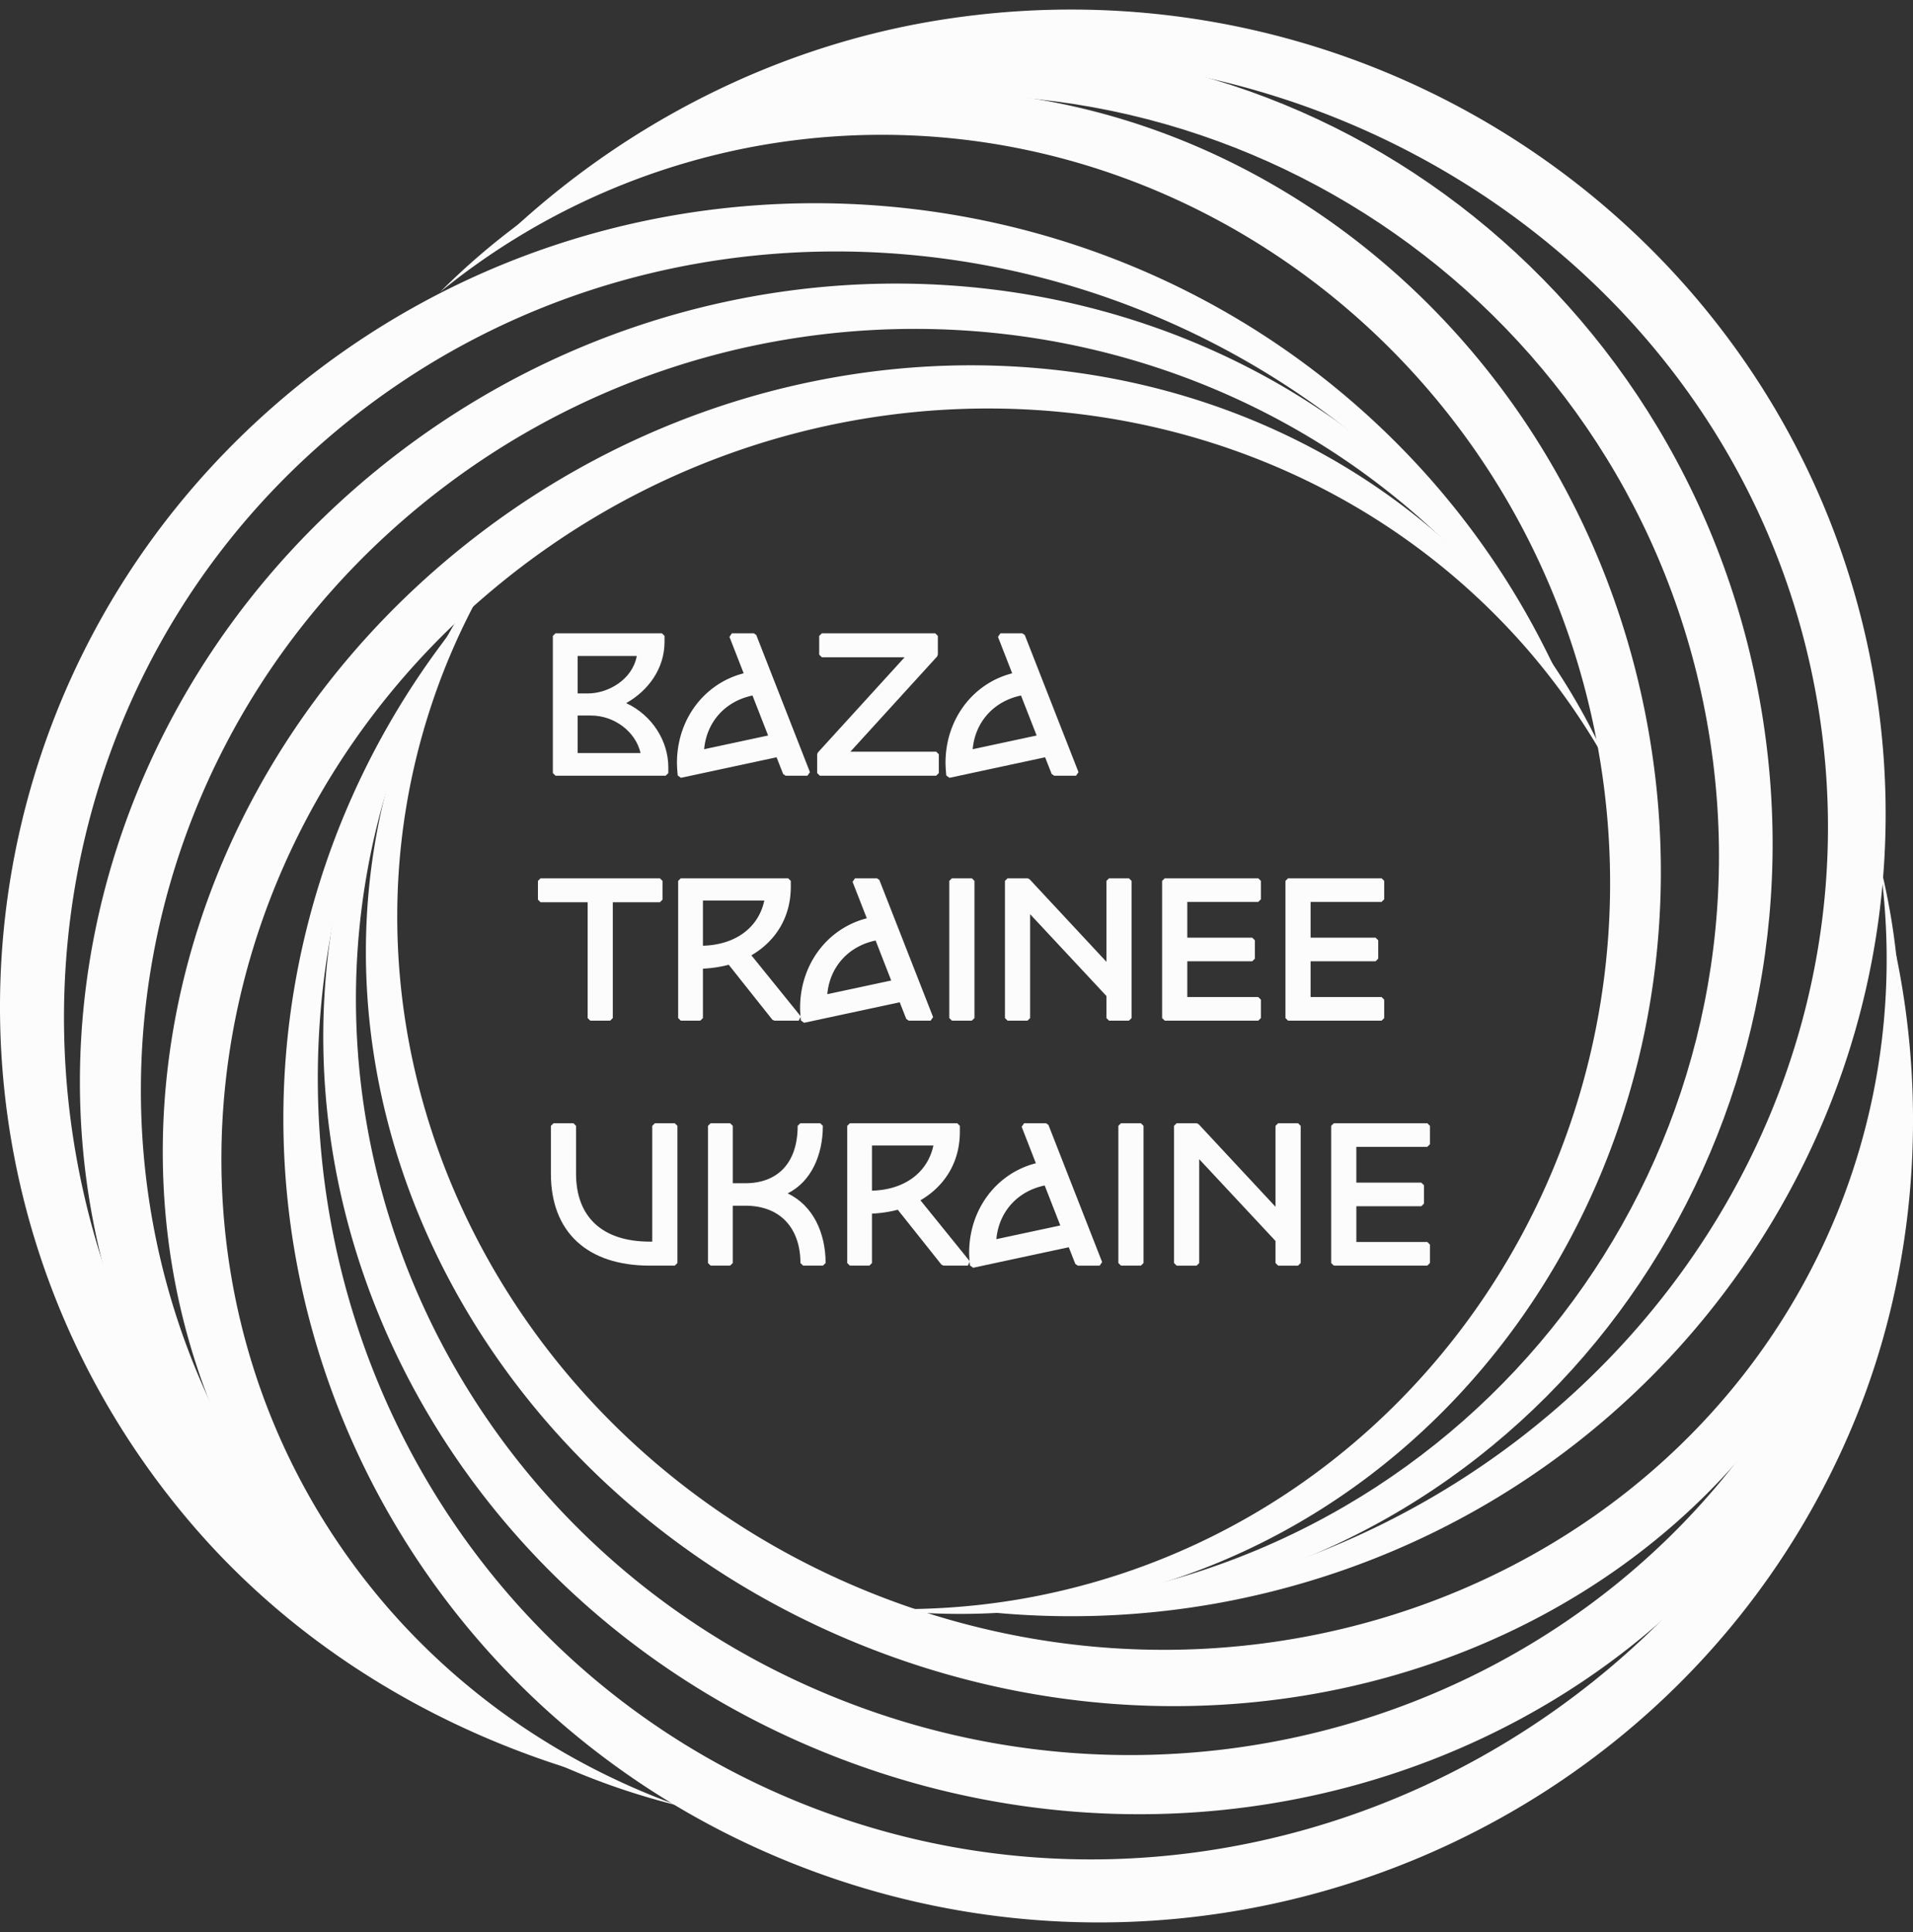 <svg width="100" height="101" fill="none" xmlns="http://www.w3.org/2000/svg"><rect width="100%" height="100%" fill="#333333" stroke="none"/><path fill-rule="evenodd" clip-rule="evenodd" d="M56.395 83.822c20.332-3.66 33.63-24.116 29.753-45.763-3.88-21.645-23.477-36.334-43.84-32.86-7.28 1.246-13.993 4.75-19.304 10.07a36.573 36.573 0 0 1 16.907-7.696c20.37-3.472 39.872 10.633 43.625 31.553 3.756 20.92-9.649 40.784-29.988 44.434-2.574.456-5.19.635-7.807.532 3.56.447 7.146.356 10.654-.27Z" fill="#FCFCFC"/><path fill-rule="evenodd" clip-rule="evenodd" d="M63.555 83.827c23.092-4.132 38.449-25.88 34.355-48.65C93.814 12.405 71.807-2.818 48.68 1.12c-8.264 1.412-15.946 5.342-22.04 11.024 5.608-4.269 12.258-7.282 19.293-8.488C69.064-.28 90.971 14.328 94.936 36.336c3.964 22.006-11.503 43.13-34.604 47.253-2.923.515-5.89.739-8.854.667a43.28 43.28 0 0 0 12.077-.429Z" fill="#FCFCFC"/><path fill-rule="evenodd" clip-rule="evenodd" d="M60.353 83.747C81.83 79.89 95.975 58.82 91.99 36.614 88.003 14.408 67.392-.578 45.88 3.089 38.19 4.404 31.086 7.922 25.452 13.412c5.191-4.116 11.341-6.75 17.886-7.873 21.518-3.665 42.032 10.72 45.89 32.182 3.858 21.462-10.394 41.923-31.88 45.77-2.718.481-5.483.677-8.245.586 3.755.44 7.542.33 11.249-.33Z" fill="#FCFCFC"/><path fill-rule="evenodd" clip-rule="evenodd" d="M78.543 31.297C65.04 15.882 40.4 14.95 23.426 29.214 6.454 43.48 3.532 67.57 16.892 83.107c4.778 5.55 11.246 9.479 18.592 11.293-5.969-2.141-11.23-5.738-15.302-10.461-13.358-15.544-10.9-39.256 5.499-53.048 16.403-13.79 40.576-12.468 54.075 2.957a35.551 35.551 0 0 1 4.423 6.362 34.356 34.356 0 0 0-5.636-8.913Z" fill="#FCFCFC"/><path fill-rule="evenodd" clip-rule="evenodd" d="M74.92 25.213C59.602 7.692 32.791 5.668 14.944 20.686-2.903 35.702-5.07 62.11 10.094 79.76c5.423 6.305 12.744 10.74 20.803 13.036-6.576-2.6-12.573-6.621-17.193-11.987C-1.461 63.153.22 37.143 17.464 22.623c17.245-14.52 43.567-12.084 58.88 5.448a43.368 43.368 0 0 1 5.07 7.184 41.967 41.967 0 0 0-6.495-10.042Z" fill="#FCFCFC"/><path fill-rule="evenodd" clip-rule="evenodd" d="M76.473 27.975c-14.26-16.291-39.863-17.628-57.271-2.99C1.792 39.623-.875 64.725 13.236 81.14c5.046 5.865 11.39 9.944 19.046 11.948-6.233-2.323-11.318-6.04-15.615-11.03-14.113-16.422-11.92-41.138 4.901-55.29 16.824-14.152 41.949-12.415 56.203 3.887a38.58 38.58 0 0 1 4.688 6.705 37.31 37.31 0 0 0-5.986-9.386Z" fill="#FCFCFC"/><path fill-rule="evenodd" clip-rule="evenodd" d="M21.544 37.14c-7.535 18.963 3.127 40.868 23.852 49.003 20.723 8.135 43.712-.561 51.424-19.454 2.75-6.754 3.259-14.224 1.461-21.472.862 6.2.09 12.465-2.252 18.215-7.717 18.897-30.148 27.82-50.18 19.964-20.033-7.857-30.128-29.54-22.58-48.503a35.296 35.296 0 0 1 3.645-6.823 34.332 34.332 0 0 0-5.37 9.07Z" fill="#FCFCFC"/><path fill-rule="evenodd" clip-rule="evenodd" d="M17.774 43.138C9.194 64.662 19.89 88.972 41.7 97.517c21.809 8.544 46.522-1.89 55.288-23.342 3.129-7.668 3.804-16.293 2.104-24.387.733 6.944-.186 14.22-2.846 20.75-8.771 21.457-32.903 32.129-53.983 23.878-21.081-8.254-31.178-32.327-22.587-53.854a43.168 43.168 0 0 1 4.081-7.771 41.859 41.859 0 0 0-5.982 10.347Z" fill="#FCFCFC"/><path fill-rule="evenodd" clip-rule="evenodd" d="M19.529 40.495c-7.97 20.029 2.778 42.963 24.042 51.305 21.264 8.34 45.041-1.05 53.191-21.007 2.908-7.135 3.61-14.958 1.835-22.565.82 6.515-.14 13.072-2.613 19.147-8.156 19.96-31.363 29.584-51.917 21.53-20.554-8.057-30.719-30.762-22.74-50.792a38.498 38.498 0 0 1 3.832-7.216 37.217 37.217 0 0 0-5.63 9.598Z" fill="#FCFCFC"/><path fill-rule="evenodd" clip-rule="evenodd" d="m28.9 33.243.138-.136H34.6l.138.136v.309c0 1.411-.863 2.565-2.007 3.205 1.375.636 2.205 2 2.205 3.35v.308l-.138.136h-5.76l-.138-.136v-7.172Zm.276.136v6.9h5.484v-.173c0-1.326-.871-2.676-2.301-3.209l-.012-.25c1.2-.567 2.115-1.704 2.115-3.095v-.173h-5.286Zm.742.778.138-.136h3.39l.137.151c-.166 1.503-1.648 2.352-2.862 2.352h-.665l-.138-.136v-2.23Zm.277.137v1.958h.526c1.076 0 2.34-.725 2.565-1.959h-3.091Zm-.277 2.976.138-.136h.834c1.402 0 2.69 1.006 2.9 2.35l-.137.157h-3.597l-.138-.136V37.27Zm.277.136v1.963h3.29c-.258-1.122-1.373-1.963-2.595-1.963h-.695Z" fill="#FCFCFC"/><path d="M32.406 36.768c1.237-.584 2.194-1.763 2.194-3.217v-.308h-5.563v7.172h5.76v-.308c0-1.383-.904-2.786-2.39-3.339Zm1.04-2.613c-.156 1.414-1.56 2.233-2.724 2.233h-.666v-2.233h3.39Zm-3.39 3.115h.831c1.342 0 2.569.963 2.767 2.233h-3.598V37.27Z" fill="#FCFCFC"/><path fill-rule="evenodd" clip-rule="evenodd" d="m38.131 33.292.129-.185h1.143l.129.087 2.807 7.172-.13.185h-1.142l-.128-.087-.345-.875-4.999 1.073-.166-.12a7.203 7.203 0 0 1-.042-.66c0-2.296 1.45-4.164 3.488-4.683l-.744-1.907Zm.33.087.728 1.867-.099.182c-1.983.432-3.427 2.218-3.427 4.455 0 .15.012.314.026.48L40.65 39.3l.159.083.353.897h.846l-2.7-6.9h-.847Zm-1.652 5.788 3.343-.717-.816-2.09c-1.436.298-2.402 1.395-2.527 2.807Zm-.287.166c.063-1.66 1.19-2.966 2.877-3.262l.153.085.916 2.345-.1.182-3.679.788-.167-.138Z" fill="#FCFCFC"/><path d="m42.21 40.415-2.807-7.172H38.26l.8 2.049c-2.048.45-3.535 2.295-3.535 4.59 0 .205.02.43.041.646l5.116-1.096.386.983h1.143Zm-5.552-1.076c.063-1.598 1.144-2.848 2.766-3.135l.916 2.346-3.682.79Z" fill="#FCFCFC"/><path fill-rule="evenodd" clip-rule="evenodd" d="m42.823 33.243.139-.136h5.925l.138.136v.983l-.036.091-4.535 4.978h4.483l.139.137v.983l-.139.136h-6.083l-.138-.136v-.983l.035-.091 4.536-4.979h-4.325l-.139-.136v-.983Zm.277.136v.711h4.497l.103.227-4.708 5.167v.795H48.8v-.711h-4.655l-.103-.227 4.708-5.167v-.795h-5.65Z" fill="#FCFCFC"/><path d="M42.855 40.415h6.083v-.983h-4.793l4.742-5.206v-.983h-5.928v.983h4.638l-4.742 5.206v.983Z" fill="#FCFCFC"/><path fill-rule="evenodd" clip-rule="evenodd" d="m52.168 33.292.13-.185h1.14l.13.087 2.809 7.172-.129.185h-1.142l-.129-.087-.345-.875-4.998 1.073-.167-.12a7.203 7.203 0 0 1-.042-.66c0-2.296 1.45-4.164 3.486-4.683l-.743-1.907Zm.33.087.727 1.867-.099.182c-1.98.432-3.425 2.218-3.425 4.455 0 .15.012.314.027.48l4.96-1.064.159.083.353.897h.847l-2.703-6.9h-.846Zm-1.651 5.788 3.342-.717-.817-2.09c-1.434.298-2.4 1.395-2.526 2.807Zm-.288.166c.064-1.66 1.191-2.966 2.876-3.262l.153.085.917 2.345-.1.182-3.678.788-.168-.138Z" fill="#FCFCFC"/><path d="m56.248 40.415-2.807-7.172h-1.144l.8 2.049c-2.048.451-3.535 2.295-3.535 4.59 0 .205.02.43.041.646l5.116-1.096.386.983h1.143Zm-5.553-1.076c.063-1.598 1.145-2.848 2.766-3.135l.916 2.346-3.682.79Z" fill="#FCFCFC"/><path fill-rule="evenodd" clip-rule="evenodd" d="m28.12 46.05.138-.136h6.236l.138.136v.983l-.138.136h-2.461v6.053l-.138.136h-1.038l-.139-.136v-6.053h-2.46l-.138-.136v-.983Zm.277.136v.711h2.46l.138.136v6.053h.761v-6.053l.139-.136h2.46v-.71h-5.958Z" fill="#FCFCFC"/><path d="M34.496 46.05h-6.239v.983h2.6v6.188h1.039v-6.188h2.6v-.983Z" fill="#FCFCFC"/><path fill-rule="evenodd" clip-rule="evenodd" d="m35.45 46.05.138-.136h5.611l.139.136v.309c0 1.621-.818 2.86-2.06 3.583l2.583 3.195-.108.221h-1.271l-.109-.052-2.28-2.87c-.43.111-.878.183-1.348.203v2.583l-.139.136h-1.018l-.138-.136V46.05Zm.276.136v6.9h.742v-2.578l.135-.136a6.173 6.173 0 0 0 1.505-.223l.146.047 2.295 2.89h.918l-2.506-3.099.041-.204c1.24-.665 2.06-1.848 2.06-3.424v-.173h-5.336Zm.742.758.138-.136h3.513l.136.157c-.27 1.683-1.68 2.748-3.649 2.748l-.138-.136v-2.633Zm.277.136v2.36c1.72-.047 2.91-.96 3.208-2.36h-3.208Z" fill="#FCFCFC"/><path d="M40.485 53.22h1.268l-2.682-3.318c1.279-.687 2.132-1.916 2.132-3.545v-.307h-5.615v7.17h1.018v-2.713c.54-.01 1.051-.093 1.54-.226l2.34 2.94Zm-3.879-3.646v-2.633h3.515c-.26 1.609-1.6 2.633-3.515 2.633Z" fill="#FCFCFC"/><path fill-rule="evenodd" clip-rule="evenodd" d="m44.567 46.099.129-.185h1.142l.129.087 2.81 7.172-.13.185h-1.142l-.129-.087-.344-.874-4.999 1.072-.167-.12a7.19 7.19 0 0 1-.042-.66c0-2.296 1.451-4.164 3.487-4.683l-.744-1.907Zm.33.087.729 1.867-.1.182c-1.98.432-3.425 2.218-3.425 4.455 0 .15.011.314.026.48l4.961-1.064.158.083.354.897h.846l-2.703-6.9h-.846Zm-1.651 5.788 3.341-.716-.815-2.09c-1.434.297-2.4 1.394-2.526 2.806Zm-.287.166c.064-1.66 1.19-2.966 2.876-3.262l.154.086.914 2.344-.1.182-3.677.788-.167-.138Z" fill="#FCFCFC"/><path d="m48.648 53.22-2.808-7.17h-1.144l.8 2.049c-2.048.451-3.535 2.295-3.535 4.59 0 .205.021.43.042.645l5.115-1.096.385.983h1.145Zm-5.554-1.074c.063-1.599 1.144-2.848 2.767-3.136l.914 2.347-3.68.79Z" fill="#FCFCFC"/><path fill-rule="evenodd" clip-rule="evenodd" d="m49.623 46.05.138-.136h1.04l.138.136v7.172l-.139.136h-1.039l-.138-.136V46.05Zm.276.136v6.9h.763v-6.9H49.9Z" fill="#FCFCFC"/><path d="M49.76 46.05h1.04v7.17h-1.04v-7.17Z" fill="#FCFCFC"/><path fill-rule="evenodd" clip-rule="evenodd" d="m52.533 46.05.139-.136h1.039l.102.044 4.024 4.322v-4.23l.138-.136h1.038l.138.136v7.172l-.138.136h-1.038l-.138-.136v-1.154l-3.988-4.275v5.429l-.138.136h-1.04l-.138-.136V46.05Zm.277.136v6.9h.763v-5.642l.24-.093 4.264 4.572.036.092v1.07h.762v-6.899h-.762v4.443l-.24.092-4.223-4.535h-.84Z" fill="#FCFCFC"/><path d="M57.974 46.05v4.58l-4.263-4.58h-1.04v7.17h1.04v-5.777l4.263 4.57v1.208h1.04V46.05h-1.04Z" fill="#FCFCFC"/><path fill-rule="evenodd" clip-rule="evenodd" d="m60.748 46.05.139-.136h4.887l.138.136v.963l-.138.136h-3.71v1.87h3.395l.138.136v.963l-.138.136h-3.395v1.869h3.71l.138.136v.963l-.138.136h-4.887l-.139-.136V46.05Zm.277.136v6.9h4.61v-.69h-3.71l-.137-.137v-2.141l.138-.137h3.395v-.69h-3.395l-.138-.136v-2.142l.138-.136h3.71v-.69h-4.611Z" fill="#FCFCFC"/><path d="M65.772 47.013v-.963h-4.887v7.17h4.887v-.962h-3.847v-2.14h3.535v-.963h-3.535v-2.142h3.847Z" fill="#FCFCFC"/><path fill-rule="evenodd" clip-rule="evenodd" d="m67.195 46.05.138-.136h4.887l.138.136v.963l-.138.136h-3.71v1.87h3.397l.138.136v.963l-.138.136H68.51v1.869h3.71l.138.136v.963l-.138.136h-4.887l-.138-.136V46.05Zm.277.136v6.9h4.61v-.69h-3.71l-.139-.137v-2.141l.138-.137h3.398v-.69H68.37l-.138-.136v-2.142l.138-.136h3.711v-.69h-4.61Z" fill="#FCFCFC"/><path d="M72.22 47.013v-.963h-4.888v7.17h4.887v-.962h-3.847v-2.14h3.535v-.963h-3.535v-2.142h3.847Z" fill="#FCFCFC"/><path fill-rule="evenodd" clip-rule="evenodd" d="m28.797 58.856.138-.136h1.039l.138.136v2.5c0 1.146.352 2.028.997 2.625.646.599 1.606.928 2.857.928h.13v-6.053l.138-.136h1.04l.137.136v7.172l-.138.136h-1.307c-1.62 0-2.916-.431-3.808-1.258-.893-.828-1.361-2.036-1.361-3.55v-2.5Zm.276.136v2.363c0 1.46.45 2.588 1.275 3.353.826.766 2.045 1.184 3.618 1.184h1.17v-6.9h-.764v6.053l-.138.136h-.268c-1.298 0-2.334-.342-3.046-1.001-.714-.66-1.084-1.623-1.084-2.825v-2.363h-.763Z" fill="#FCFCFC"/><path d="M34.236 58.856v6.189h-.271c-2.548 0-3.992-1.342-3.992-3.69v-2.499h-1.04v2.5c0 2.971 1.84 4.672 5.032 4.672h1.31v-7.172h-1.039Z" fill="#FCFCFC"/><path fill-rule="evenodd" clip-rule="evenodd" d="m37.01 58.856.138-.136h1.018l.139.136v3.001h.653c.838 0 1.518-.261 1.989-.756.472-.496.75-1.243.75-2.245l.139-.136h1.04l.138.136c0 1.501-.595 2.914-1.842 3.532 1.332.627 1.986 2.072 1.986 3.64l-.138.136h-1.04l-.138-.136c0-.888-.255-1.635-.735-2.16-.479-.522-1.194-.837-2.149-.837h-.654v2.997l-.138.136h-1.018l-.138-.136v-7.172Zm.276.136v6.9h.742v-2.997l.138-.136h.792c1.02 0 1.815.339 2.354.927.51.558.78 1.326.804 2.206h.764c-.039-1.558-.758-2.9-2.108-3.372l-.002-.257c1.266-.458 1.928-1.768 1.966-3.27h-.764c-.024.984-.314 1.759-.824 2.294-.534.56-1.293.842-2.19.842h-.792l-.138-.136v-3h-.742Z" fill="#FCFCFC"/><path d="M40.817 62.391c1.384-.502 2.06-1.946 2.06-3.535h-1.04c0 2.049-1.145 3.135-2.88 3.135h-.79v-3.135h-1.02v7.172h1.02v-3.135h.79c1.975 0 3.025 1.312 3.025 3.135h1.04c0-1.65-.739-3.125-2.205-3.637Z" fill="#FCFCFC"/><path fill-rule="evenodd" clip-rule="evenodd" d="m44.288 58.856.139-.136h5.611l.138.136v.309c0 1.62-.816 2.86-2.061 3.583l2.584 3.195-.108.221h-1.27l-.108-.052-2.283-2.87a6.43 6.43 0 0 1-1.348.203v2.583l-.138.136h-1.017l-.139-.136v-7.172Zm.277.136v6.9h.74v-2.578l.136-.136a6.147 6.147 0 0 0 1.504-.223l.146.047 2.298 2.89h.915l-2.506-3.099.042-.204c1.242-.665 2.06-1.848 2.06-3.424v-.173h-5.335Zm.74.758.139-.136h3.515l.136.158c-.273 1.683-1.683 2.747-3.651 2.747l-.138-.136V59.75Zm.277.136v2.36c1.72-.047 2.91-.96 3.21-2.36h-3.21Z" fill="#FCFCFC"/><path d="M49.323 66.028h1.269l-2.683-3.32c1.279-.685 2.131-1.916 2.131-3.544v-.308h-5.614v7.172h1.018v-2.715a6.27 6.27 0 0 0 1.54-.225l2.339 2.94Zm-3.879-3.647v-2.633h3.515c-.26 1.608-1.601 2.633-3.515 2.633Z" fill="#FCFCFC"/><path fill-rule="evenodd" clip-rule="evenodd" d="m53.406 58.905.129-.185h1.142l.129.087 2.807 7.172-.129.185h-1.142l-.13-.087-.343-.874-4.998 1.072-.167-.12a6.818 6.818 0 0 1-.043-.66c0-2.296 1.45-4.164 3.488-4.683l-.743-1.907Zm.33.087.728 1.867-.1.182c-1.982.432-3.427 2.218-3.427 4.455 0 .15.012.314.027.48l4.962-1.064.158.084.352.896h.847l-2.7-6.9h-.847Zm-1.652 5.788 3.342-.716-.816-2.09c-1.435.297-2.4 1.394-2.526 2.806Zm-.288.166c.064-1.66 1.19-2.966 2.877-3.262l.153.085.916 2.345-.1.182-3.678.788-.168-.138Z" fill="#FCFCFC"/><path d="m57.485 66.028-2.807-7.172h-1.143l.8 2.049c-2.05.45-3.536 2.295-3.536 4.59 0 .205.02.43.042.646l5.116-1.096.385.983h1.143Zm-5.552-1.076c.062-1.598 1.144-2.848 2.766-3.135l.915 2.346-3.68.79Z" fill="#FCFCFC"/><path fill-rule="evenodd" clip-rule="evenodd" d="m58.46 58.856.139-.136h1.04l.137.136v7.172l-.138.136h-1.04l-.137-.136v-7.172Zm.277.136v6.9h.763v-6.9h-.763Z" fill="#FCFCFC"/><path d="M58.598 58.856h1.04v7.172h-1.04v-7.172Z" fill="#FCFCFC"/><path fill-rule="evenodd" clip-rule="evenodd" d="m61.37 58.856.139-.136h1.04l.102.044 4.024 4.322v-4.23l.139-.136h1.039l.138.136v7.172l-.138.136h-1.04l-.138-.136v-1.154L62.688 60.6v5.429l-.139.136h-1.04l-.138-.136v-7.172Zm.277.136v6.9h.764V60.25l.24-.092 4.264 4.571.037.092v1.07h.763v-6.899h-.763v4.444l-.24.092-4.223-4.536h-.842Z" fill="#FCFCFC"/><path d="M66.813 58.856v4.58l-4.264-4.58h-1.04v7.172h1.04V60.25l4.264 4.57v1.208h1.039v-7.172h-1.04Z" fill="#FCFCFC"/><path fill-rule="evenodd" clip-rule="evenodd" d="m69.586 58.856.138-.136h4.887l.138.136v.963l-.138.136h-3.71v1.87h3.397l.138.136v.963l-.138.136h-3.396v1.869h3.71l.137.136v.963l-.138.136h-4.887l-.138-.136v-7.172Zm.276.136v6.9h4.61V65.2h-3.709l-.138-.136v-2.141l.138-.137h3.397v-.69h-3.397l-.138-.136v-2.142l.138-.136h3.71v-.69h-4.61Z" fill="#FCFCFC"/><path d="M74.61 59.819v-.963h-4.887v7.172h4.887v-.963h-3.847v-2.141H74.3v-.963h-3.536v-2.142h3.847Z" fill="#FCFCFC"/></svg>